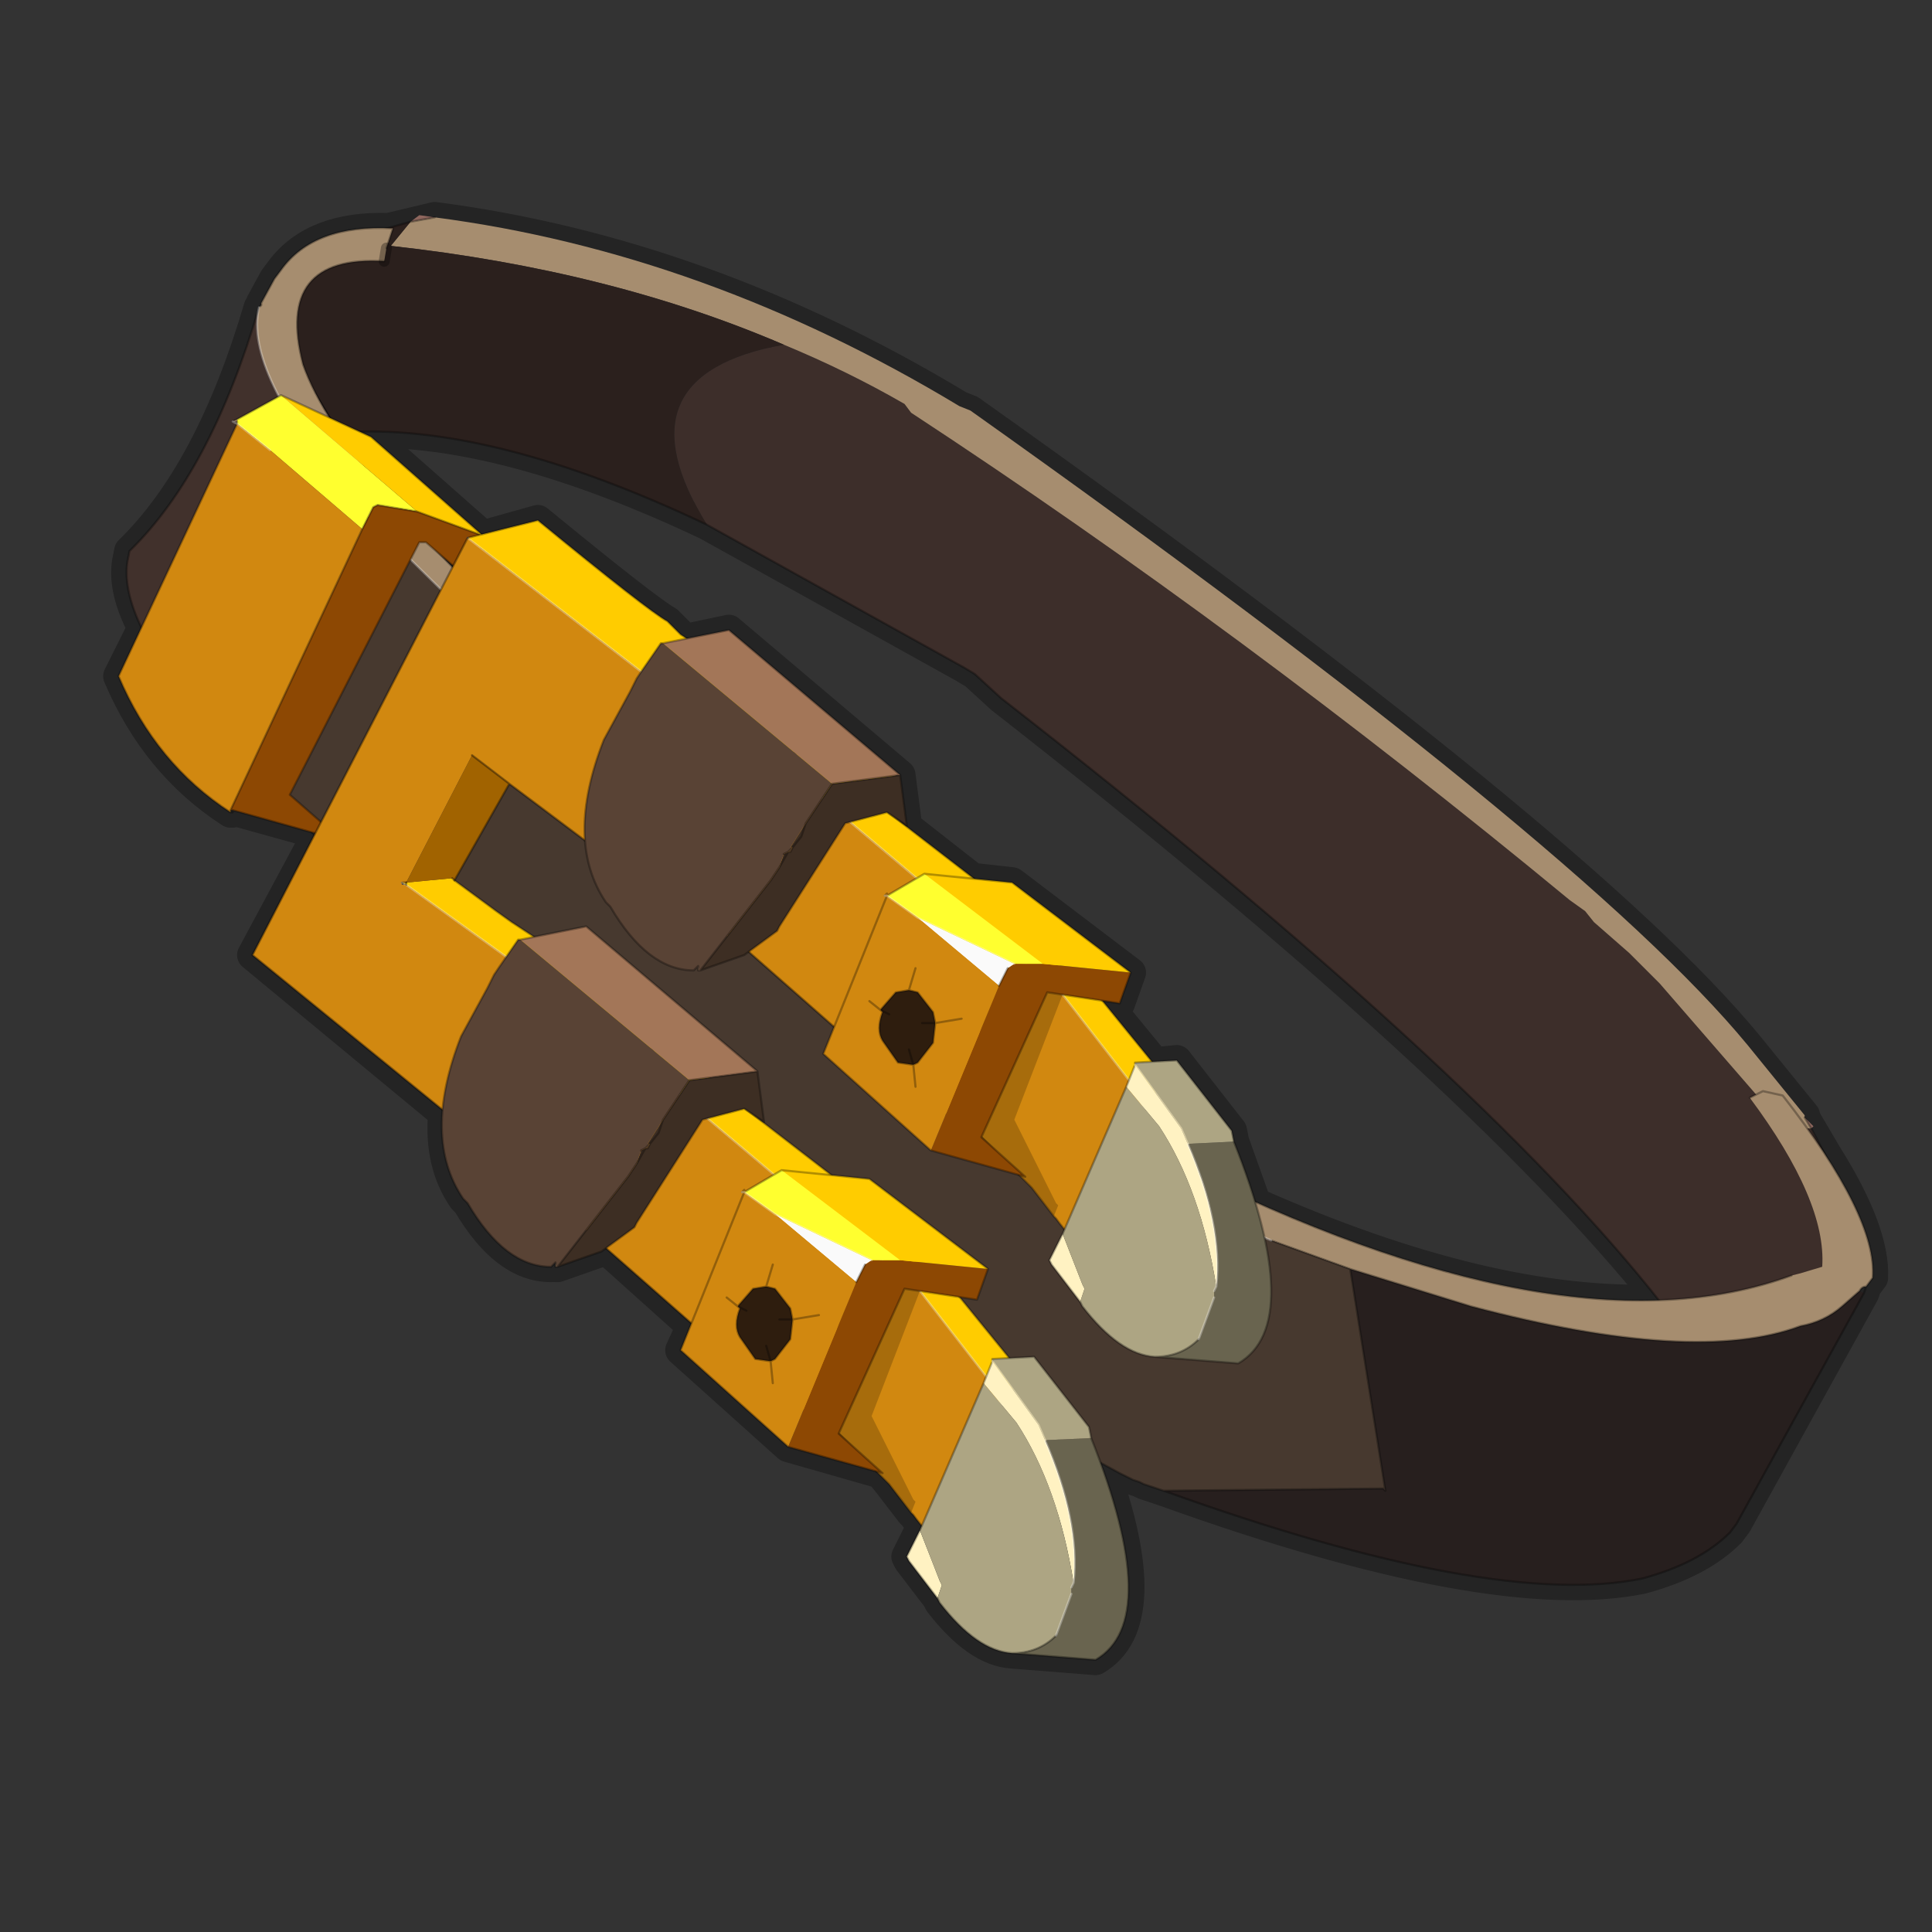 <?xml version="1.0" encoding="UTF-8" standalone="no"?>
<svg xmlns:xlink="http://www.w3.org/1999/xlink" height="440.0px" width="440.0px" xmlns="http://www.w3.org/2000/svg">
  <rect width="100%" height="100%" fill="#333333" stroke="none"/>
  <g transform="matrix(10.0, 0.0, 0.0, 10.0, 0.0, 0.0)">
    <use height="44.0" transform="matrix(1.0, 0.0, 0.0, 1.0, 0.0, 0.0)" width="44.0" xlink:href="#shape0"/>
  </g>
  <defs>
    <g id="shape0" transform="matrix(1.0, 0.0, 0.0, 1.0, 0.0, 0.0)">
      <path d="M44.0 44.0 L0.0 44.0 0.0 0.0 44.0 0.0 44.0 44.0" fill="#43adca" fill-opacity="0.0" fill-rule="evenodd" stroke="none"/>
      <path d="M6.15 10.25 L5.4 9.65 3.25 14.3 2.7 15.4 Q3.55 17.4 5.25 18.5 L5.25 18.45 8.5 11.55 8.6 11.5 9.5 11.65 10.95 12.2 11.0 12.2 8.45 9.95 8.2 9.85 7.55 9.55 6.4 9.0 6.35 9.05 5.3 9.6 5.4 9.6 5.4 9.65 5.3 9.6 M5.25 18.45 L5.3 18.45 7.1 18.95 7.2 19.0 7.35 18.75 6.6 18.1 9.35 12.75 9.55 12.35 9.7 12.35 10.05 12.65 10.35 12.9 10.65 12.25 10.95 12.2 M9.35 12.75 L10.05 13.45 10.3 12.95 10.05 12.65 M10.3 12.95 L10.35 12.9 M10.65 12.25 L10.95 12.5 14.6 15.35 14.6 15.3 15.05 14.65 15.1 14.65 15.65 14.55 15.5 14.45 15.2 14.15 Q14.75 13.9 12.25 11.85 L11.0 12.2 M10.35 20.05 L11.3 20.75 11.65 21.0 12.15 21.35 13.35 21.1 17.25 24.4 17.4 25.55 17.05 25.3 18.9 26.75 19.8 26.85 22.5 28.9 22.25 29.6 21.9 29.55 23.05 30.95 23.55 30.9 24.8 32.5 24.85 32.75 25.1 33.35 25.5 33.55 25.8 33.7 25.95 33.75 26.05 33.8 26.5 33.95 31.5 33.9 31.55 33.95 30.75 28.9 28.95 28.25 28.8 28.2 Q29.3 30.4 28.2 31.05 L26.3 30.9 Q25.5 30.85 24.65 29.75 L24.6 29.65 23.95 28.8 23.9 28.7 24.25 28.0 24.05 27.75 24.0 27.7 23.5 27.05 23.3 26.8 21.2 26.2 18.75 24.0 19.0 23.45 17.05 21.7 16.95 21.75 15.95 22.1 15.9 22.1 15.9 22.0 15.8 22.1 Q14.75 22.1 13.9 20.65 L13.8 20.55 Q13.4 19.95 13.35 19.2 L11.6 17.85 10.35 20.05 M13.35 19.2 Q13.25 18.15 13.75 16.85 L14.35 15.75 14.45 15.55 14.5 15.45 14.6 15.35 M10.75 17.2 L11.6 17.85 M15.65 14.55 L16.6 14.35 20.5 17.65 20.65 18.8 20.3 18.55 22.15 20.0 23.05 20.1 25.75 22.15 25.5 22.85 25.15 22.8 26.3 24.2 26.8 24.15 28.05 25.75 28.1 26.0 28.6 27.4 Q33.9 29.75 37.8 29.6 33.55 24.3 22.8 15.9 L22.2 15.35 21.95 15.2 16.1 11.95 Q11.45 9.75 8.2 9.85 M18.05 19.3 L17.95 19.4 18.0 19.4 18.05 19.3 18.25 19.05 18.35 18.75 18.95 17.85 20.4 17.7 20.5 17.65 M15.95 22.1 L16.6 21.4 16.65 21.35 17.55 20.05 17.75 19.75 17.95 19.4 M17.85 7.85 Q19.3 8.45 20.6 9.2 L20.75 9.4 Q28.3 14.35 35.75 20.5 L36.1 20.75 36.3 21.0 37.1 21.7 37.8 22.4 40.0 24.95 40.15 24.85 40.6 24.95 41.15 25.7 41.6 26.3 41.1 25.45 41.1 25.4 39.8 23.8 Q36.05 19.25 22.1 9.35 L21.85 9.25 Q16.05 5.75 9.9 4.95 L8.85 5.2 8.95 5.2 8.8 5.65 8.75 5.95 Q6.25 5.8 6.9 8.3 L7.25 9.1 7.55 9.55 M19.0 23.45 L20.2 20.4 20.15 20.4 20.2 20.35 20.2 20.4 20.85 20.05 19.3 18.75 19.25 18.75 17.75 21.1 17.7 21.2 17.05 21.7 M20.85 20.05 L21.05 19.9 22.15 20.0 M20.3 18.55 L20.2 18.5 19.3 18.75 M25.15 22.8 L24.2 22.65 25.75 24.6 25.85 24.25 25.85 24.2 26.3 24.2 M25.85 24.25 L26.4 24.9 26.9 25.7 27.05 26.05 27.25 26.55 27.35 26.8 27.6 27.55 27.7 29.3 M21.0 23.3 L21.3 23.3 21.25 23.05 20.9 22.6 20.7 22.55 20.4 22.6 20.05 23.0 20.1 23.05 Q19.95 23.45 20.1 23.7 L20.45 24.2 20.8 24.25 20.7 23.9 M20.05 23.0 L19.8 22.8 M20.7 22.55 L20.85 22.05 M20.2 20.4 L20.9 20.9 23.1 21.95 M21.9 23.2 L21.3 23.3 21.25 23.75 20.9 24.2 20.8 24.25 20.85 24.75 M22.35 25.9 L23.05 26.55 22.35 25.9 M23.05 30.95 L22.6 30.95 22.6 31.0 23.15 31.65 23.65 32.45 23.8 32.8 23.95 33.2 Q24.6 34.8 24.45 36.05 M21.9 29.55 L20.95 29.4 22.5 31.35 22.6 31.0 M28.8 28.2 L28.6 27.4 M27.65 29.55 L27.3 30.5 Q26.9 30.9 26.3 30.9 M24.25 28.0 L25.75 24.6 M16.0 25.5 L14.5 27.85 14.45 27.95 13.8 28.45 15.75 30.2 16.95 27.15 16.9 27.15 16.95 27.1 16.95 27.15 Q17.25 26.95 17.6 26.8 L16.05 25.5 16.0 25.5 M14.8 26.05 L14.7 26.15 14.75 26.15 14.8 26.05 15.0 25.8 15.1 25.5 15.7 24.6 17.25 24.4 M17.05 25.3 L16.95 25.25 16.05 25.5 M12.15 21.35 L11.85 21.4 11.8 21.4 11.5 21.85 11.35 22.05 11.25 22.2 11.2 22.3 11.1 22.5 10.5 23.6 Q10.15 24.55 10.1 25.35 10.0 26.5 10.55 27.3 L10.65 27.4 Q11.5 28.85 12.55 28.85 L12.65 28.75 12.65 28.85 12.7 28.85 13.4 28.1 14.3 26.8 14.5 26.5 14.7 26.15 M9.25 20.15 L9.15 20.1 9.25 20.1 9.25 20.15 11.5 21.85 M13.8 28.45 L13.7 28.5 12.7 28.85 M17.6 26.8 L17.8 26.65 18.9 26.75 M16.95 27.15 L17.65 27.65 19.7 28.8 M16.55 29.55 L16.8 29.75 17.15 29.35 17.45 29.3 17.6 28.8 M17.75 30.05 L18.05 30.05 18.0 29.8 17.65 29.35 17.45 29.3 M25.1 33.35 Q26.4 36.95 24.95 37.8 L23.05 37.65 Q22.25 37.6 21.4 36.5 L21.35 36.4 20.7 35.55 20.65 35.45 21.0 34.75 20.8 34.5 20.75 34.45 20.25 33.8 20.05 33.55 17.95 32.95 15.5 30.75 15.75 30.2 M18.05 30.05 L18.65 29.95 M18.05 30.05 L18.0 30.5 17.65 30.95 17.55 31.0 17.6 31.5 M16.8 29.75 L16.85 29.8 Q16.7 30.2 16.85 30.45 L17.2 30.95 17.55 31.0 17.45 30.65 M19.1 32.65 L19.85 33.3 19.1 32.65 M24.4 36.3 L24.05 37.25 Q23.65 37.65 23.05 37.65 M21.0 34.75 L22.5 31.35 M26.5 33.95 Q34.0 36.65 37.4 35.95 38.7 35.6 39.4 34.9 L39.55 34.7 42.45 29.45 42.5 29.3 Q42.4 29.3 42.35 29.4 L41.95 29.75 Q41.55 30.1 41.0 30.2 38.6 31.1 33.5 29.75 L30.75 28.9 M42.5 29.3 L42.65 29.1 Q42.7 28.05 41.6 26.3 M40.8 29.05 L37.8 29.6 M8.85 5.2 Q7.15 5.15 6.4 6.15 L6.25 6.35 5.95 6.9 5.95 6.95 5.9 7.0 Q5.7 7.8 6.35 9.05 M3.25 14.3 Q2.8 13.45 2.9 12.8 L2.95 12.55 Q4.8 10.75 5.9 7.0 M5.25 18.45 L5.3 18.5 5.25 18.5 M7.1 18.95 L7.2 19.05 7.2 19.0 M10.1 25.35 L5.75 21.75 7.2 19.05 M7.35 18.75 L10.05 13.45" fill="none" stroke="#000000" stroke-linecap="round" stroke-linejoin="round" stroke-opacity="0.302" stroke-width="0.7"/>
      <path d="M9.35 5.05 L9.55 4.9 9.9 4.95 9.35 5.05 M41.1 25.45 L41.3 25.65 41.25 25.7 41.1 25.45" fill="#8f675e" fill-rule="evenodd" stroke="none"/>
      <path d="M41.25 25.7 L42.3 27.7 42.3 29.45 37.85 29.7 Q33.65 24.35 22.8 15.9 L22.2 15.35 21.95 15.2 16.1 11.95 Q14.0 8.55 17.85 7.85 19.3 8.45 20.6 9.2 L20.75 9.4 Q28.3 14.35 35.75 20.5 L36.1 20.75 36.3 21.0 37.1 21.7 37.8 22.4 40.1 25.05 Q41.1 26.25 41.15 26.7 L41.25 26.4 41.15 25.95 41.15 25.85 41.1 25.7 41.25 25.7 M7.75 9.85 L7.75 9.9 7.75 9.85" fill="#3d2e2a" fill-rule="evenodd" stroke="none"/>
      <path d="M41.25 25.7 L41.1 25.7 41.15 25.85 41.15 25.95 41.25 26.4 41.15 26.7 Q41.1 26.25 40.1 25.05 L37.8 22.4 37.1 21.7 36.3 21.0 36.1 20.75 35.75 20.5 Q28.3 14.35 20.75 9.4 L20.6 9.2 Q19.3 8.45 17.85 7.85 13.9 6.15 8.9 5.6 L9.35 5.05 9.9 4.95 Q16.05 5.75 21.85 9.25 L22.1 9.35 Q36.05 19.25 39.8 23.8 L41.1 25.4 41.1 25.45 41.25 25.7" fill="#a68d6f" fill-rule="evenodd" stroke="none"/>
      <path d="M17.85 7.85 Q14.0 8.55 16.1 11.95 11.15 9.6 7.75 9.85 L7.75 9.9 6.35 7.6 7.2 5.65 9.35 5.05 8.9 5.6 Q13.9 6.15 17.85 7.85" fill="#2b201d" fill-rule="evenodd" stroke="none"/>
      <path d="M16.1 11.95 L21.95 15.2 22.2 15.35 22.8 15.9 Q33.65 24.35 37.85 29.7 L42.3 29.45 42.3 27.7 41.25 25.7 41.1 25.45 M16.1 11.95 Q11.15 9.6 7.75 9.85 L7.75 9.9 6.35 7.6 7.2 5.65 9.35 5.05 M9.9 4.95 L9.35 5.05" fill="none" stroke="#000000" stroke-linecap="round" stroke-linejoin="round" stroke-opacity="0.302" stroke-width="0.05"/>
      <path d="M42.35 29.4 L42.45 29.45 39.55 34.7 39.4 34.9 Q38.7 35.6 37.4 35.95 34.0 36.65 26.5 33.95 L31.5 33.9 31.55 33.95 30.75 28.9 33.5 29.75 Q38.6 31.1 41.0 30.2 41.55 30.1 41.95 29.75 L42.35 29.4" fill="#271f1e" fill-rule="evenodd" stroke="none"/>
      <path d="M4.95 16.7 Q2.7 14.2 2.9 12.8 L2.95 12.55 Q4.8 10.75 5.9 7.0 5.55 8.45 7.95 11.3 L4.95 16.7" fill="#41312c" fill-rule="evenodd" stroke="none"/>
      <path d="M42.5 29.3 Q42.4 29.3 42.35 29.4 L41.95 29.75 Q41.55 30.1 41.0 30.2 38.6 31.1 33.5 29.75 L30.75 28.9 28.95 28.25 28.15 27.9 24.25 25.45 22.5 24.25 Q17.65 20.75 12.3 15.65 L8.8 12.2 8.4 11.8 8.2 11.55 7.95 11.3 Q5.55 8.45 5.9 7.0 L5.95 6.95 5.95 6.9 6.25 6.35 6.4 6.15 Q7.15 5.1 8.95 5.2 L8.8 5.65 8.75 5.95 Q6.25 5.8 6.9 8.3 7.75 10.75 13.15 15.65 L14.6 16.95 15.1 17.4 22.5 23.3 26.65 26.4 26.75 26.5 Q35.6 30.95 40.8 29.05 L41.0 29.0 41.5 28.85 Q41.6 27.35 39.85 25.0 L40.15 24.85 40.6 24.95 Q42.75 27.7 42.65 29.1 L42.5 29.3" fill="#a68d6f" fill-rule="evenodd" stroke="none"/>
      <path d="M26.5 33.95 L26.05 33.8 25.95 33.75 25.8 33.7 25.5 33.55 Q22.05 31.7 18.4 28.95 L18.05 28.7 Q13.4 25.15 8.25 20.1 L5.85 17.7 5.4 17.25 5.2 17.05 5.0 16.8 4.95 16.7 7.95 11.3 8.2 11.55 8.4 11.8 8.8 12.2 12.3 15.65 Q17.65 20.75 22.5 24.25 L24.25 25.45 28.15 27.9 28.95 28.25 30.75 28.9 31.55 33.95 31.5 33.9 26.5 33.95" fill="#47392f" fill-rule="evenodd" stroke="none"/>
      <path d="M42.45 29.45 L42.5 29.3 Q42.4 29.3 42.35 29.4 M42.45 29.45 L39.55 34.7 39.4 34.9 Q38.7 35.6 37.4 35.95 34.0 36.65 26.5 33.95 L26.05 33.8 25.95 33.75 25.8 33.7 25.5 33.55 Q22.05 31.7 18.4 28.95 L18.05 28.7 Q13.4 25.15 8.25 20.1 L5.85 17.7 5.4 17.25 M5.2 17.05 L5.0 16.8 4.95 16.7 Q2.7 14.2 2.9 12.8 L2.95 12.55 Q4.8 10.75 5.9 7.0 L5.95 6.95 5.95 6.9 6.25 6.35 6.4 6.15 Q7.15 5.1 8.95 5.2 L8.8 5.65 M8.75 5.95 Q6.25 5.8 6.9 8.3 7.75 10.75 13.15 15.65 L14.6 16.95 15.1 17.4 22.5 23.3 26.65 26.4 26.75 26.5 Q35.6 30.95 40.8 29.05 M39.85 25.0 L40.15 24.85 40.6 24.95 Q42.75 27.7 42.65 29.1 L42.5 29.3 M8.2 11.55 L8.4 11.8 8.8 12.2 M28.95 28.25 L30.75 28.9 33.5 29.75 Q38.6 31.1 41.0 30.2 41.55 30.1 41.95 29.75 L42.35 29.4 M7.95 11.3 L4.95 16.7 M26.05 33.8 L25.95 33.75 M30.75 28.9 L31.55 33.95 31.5 33.9 26.5 33.95" fill="none" stroke="#000000" stroke-linecap="round" stroke-linejoin="round" stroke-opacity="0.302" stroke-width="0.05"/>
      <path d="M8.8 12.2 L12.3 15.65 Q17.65 20.75 22.5 24.25 L24.25 25.45 28.15 27.9 28.95 28.25 M7.95 11.3 L8.2 11.55 M5.9 7.0 Q5.55 8.45 7.95 11.3" fill="none" stroke="#ffffff" stroke-linecap="round" stroke-linejoin="round" stroke-opacity="0.302" stroke-width="0.05"/>
      <path d="M8.8 5.65 L8.75 5.95" fill="none" stroke="#000000" stroke-linecap="round" stroke-linejoin="round" stroke-opacity="0.302" stroke-width="0.25"/>
      <path d="M6.4 9.0 L9.5 11.65 8.6 11.5 8.5 11.55 8.25 12.05 6.15 10.25 5.4 9.65 5.4 9.6 5.4 9.55 6.4 9.0" fill="#ffff2f" fill-rule="evenodd" stroke="none"/>
      <path d="M9.5 11.65 L11.0 12.2 10.8 13.3 9.7 12.35 9.55 12.35 6.6 18.1 7.8 19.15 5.3 18.45 5.25 18.45 8.25 12.05 8.5 11.55 8.6 11.5 9.5 11.65" fill="#8d4803" fill-rule="evenodd" stroke="none"/>
      <path d="M6.4 9.0 L8.45 9.95 11.0 12.2 9.5 11.65 6.4 9.0" fill="#ffcc00" fill-rule="evenodd" stroke="none"/>
      <path d="M5.25 18.5 Q3.55 17.4 2.7 15.4 L5.4 9.65 6.15 10.25 8.25 12.05 5.25 18.45 5.25 18.5" fill="#d18810" fill-rule="evenodd" stroke="none"/>
      <path d="M5.3 9.6 L5.4 9.55 5.4 9.6 5.3 9.6" fill="#d4b28e" fill-rule="evenodd" stroke="none"/>
      <path d="M11.0 12.2 L8.45 9.95 6.4 9.0 M9.5 11.65 L11.0 12.2 10.8 13.3 9.7 12.35 9.55 12.35 6.6 18.1 7.8 19.15 5.3 18.45 5.25 18.45 5.3 18.5 5.25 18.5 Q3.55 17.4 2.7 15.4 L5.4 9.65 M5.3 9.6 L5.4 9.55 6.4 9.0 M8.25 12.05 L8.5 11.55 8.6 11.5 9.5 11.65 M5.3 9.6 L5.4 9.6 5.4 9.65 M8.25 12.05 L5.25 18.45 5.25 18.5" fill="none" stroke="#000000" stroke-linecap="round" stroke-linejoin="round" stroke-opacity="0.302" stroke-width="0.05"/>
      <path d="M5.4 9.65 L5.3 9.6 M5.4 9.65 L6.15 10.25" fill="none" stroke="#ffffff" stroke-linecap="round" stroke-linejoin="round" stroke-opacity="0.302" stroke-width="0.05"/>
      <path d="M10.65 12.25 L12.25 11.85 Q14.75 13.9 15.2 14.15 L15.5 14.45 19.25 16.9 20.45 17.7 18.95 18.35 18.9 18.35 17.2 17.3 10.65 12.25 M10.35 20.05 L11.3 20.75 11.65 21.0 15.3 23.4 16.5 24.25 15.65 24.6 15.6 24.6 13.9 23.5 9.25 20.15 9.25 20.1 9.25 20.15 9.15 20.1 9.25 20.1 10.3 20.0 10.35 20.05" fill="#ffcc00" fill-rule="evenodd" stroke="none"/>
      <path d="M18.9 18.35 L17.25 21.75 15.2 20.55 11.6 17.85 10.75 17.2 9.25 20.1 9.15 20.1 9.15 20.15 9.25 20.15 13.9 23.5 15.6 24.6 13.9 28.05 11.95 26.8 5.75 21.75 10.65 12.25 17.2 17.3 18.9 18.35" fill="#d18810" fill-rule="evenodd" stroke="none"/>
      <path d="M11.6 17.85 L10.35 20.05 10.3 20.0 9.25 20.1 10.75 17.2 11.6 17.85" fill="#a16300" fill-rule="evenodd" stroke="none"/>
      <path d="M10.65 12.25 L17.2 17.3 18.9 18.35 M9.15 20.1 L9.25 20.15 13.9 23.5 15.6 24.6" fill="none" stroke="#ffffff" stroke-linecap="round" stroke-linejoin="round" stroke-opacity="0.302" stroke-width="0.05"/>
      <path d="M10.65 12.25 L12.25 11.85 Q14.75 13.9 15.2 14.15 L15.5 14.45 19.25 16.9 20.45 17.7 18.95 18.35 M18.9 18.35 L17.25 21.75 M10.35 20.05 L11.3 20.75 11.65 21.0 15.3 23.4 16.5 24.25 15.65 24.6 M15.6 24.6 L13.9 28.05 M9.25 20.1 L9.15 20.1 M10.3 20.0 L10.35 20.05" fill="none" stroke="#000000" stroke-linecap="round" stroke-linejoin="round" stroke-opacity="0.302" stroke-width="0.05"/>
      <path d="M17.25 21.75 L15.2 20.55 11.6 17.85 10.35 20.05 M13.9 28.05 L11.95 26.8 5.75 21.75 10.65 12.25 M9.25 20.15 L9.25 20.1 M10.75 17.2 L11.6 17.85" fill="none" stroke="#000000" stroke-linecap="round" stroke-linejoin="round" stroke-opacity="0.353" stroke-width="0.05"/>
      <path d="M20.35 28.9 L18.75 27.7 14.25 23.9 15.4 23.9 16.35 24.7 16.65 25.0 20.15 27.7 21.3 28.6 20.4 28.9 20.35 28.9" fill="#ffcc00" fill-rule="evenodd" stroke="none"/>
      <path d="M14.25 23.9 L18.75 27.7 20.35 28.9 18.4 32.2 16.5 30.8 12.35 27.15 14.25 23.9" fill="#d18810" fill-rule="evenodd" stroke="none"/>
      <path d="M14.25 23.9 L18.75 27.7 20.35 28.9" fill="none" stroke="#ffffff" stroke-linecap="round" stroke-linejoin="round" stroke-opacity="0.302" stroke-width="0.05"/>
      <path d="M20.4 28.9 L21.3 28.6 20.15 27.7 16.65 25.0 16.35 24.7 15.4 23.9 14.25 23.9 12.35 27.15 M18.4 32.2 L20.35 28.9" fill="none" stroke="#000000" stroke-linecap="round" stroke-linejoin="round" stroke-opacity="0.302" stroke-width="0.05"/>
      <path d="M12.35 27.15 L16.5 30.8 18.4 32.2" fill="none" stroke="#000000" stroke-linecap="round" stroke-linejoin="round" stroke-opacity="0.353" stroke-width="0.05"/>
      <path d="M12.7 28.85 L12.65 28.85 12.65 28.75 12.7 28.85" fill="#755a46" fill-rule="evenodd" stroke="none"/>
      <path d="M14.7 26.15 L14.8 26.05 14.75 26.15 14.7 26.15" fill="#634b3b" fill-rule="evenodd" stroke="none"/>
      <path d="M11.85 21.4 L13.35 21.1 17.25 24.4 15.7 24.6 11.85 21.4" fill="#a37658" fill-rule="evenodd" stroke="none"/>
      <path d="M17.25 24.4 L17.4 25.55 16.95 25.25 16.0 25.5 14.5 27.85 14.45 27.95 13.7 28.5 12.7 28.85 14.3 26.8 14.5 26.5 14.6 26.2 14.7 26.15 14.5 26.5 14.7 26.15 14.75 26.15 14.8 26.05 14.75 26.05 15.1 25.5 15.7 24.6 17.25 24.4 M15.1 25.5 L15.0 25.8 14.8 26.05 15.0 25.8 15.1 25.5" fill="#3d2e23" fill-rule="evenodd" stroke="none"/>
      <path d="M12.65 28.75 L12.55 28.85 Q11.5 28.85 10.65 27.4 L10.55 27.3 Q9.6 25.9 10.5 23.6 L11.1 22.5 11.2 22.3 11.25 22.2 11.35 22.05 11.8 21.4 11.85 21.4 15.7 24.6 15.1 25.5 14.75 26.05 14.8 26.05 14.7 26.15 14.6 26.2 14.5 26.5 14.3 26.8 12.7 28.85 12.65 28.75" fill="#594335" fill-rule="evenodd" stroke="none"/>
      <path d="M12.65 28.75 L12.55 28.85 Q11.5 28.85 10.65 27.4 L10.55 27.3 Q9.6 25.9 10.5 23.6 L11.1 22.5 11.2 22.3 11.25 22.2 11.35 22.05 11.8 21.4 11.85 21.4 13.35 21.1 17.25 24.4 17.4 25.55 16.95 25.25 16.0 25.5 14.5 27.85 14.45 27.95 13.7 28.5 12.7 28.85 12.65 28.85 12.65 28.75 M12.7 28.85 L14.3 26.8 14.5 26.5 14.7 26.15 14.75 26.15 14.8 26.05 15.0 25.8 15.1 25.5 15.7 24.6 17.25 24.4 M14.6 26.2 L14.7 26.15 14.8 26.05" fill="none" stroke="#000000" stroke-linecap="round" stroke-linejoin="round" stroke-opacity="0.302" stroke-width="0.05"/>
      <path d="M23.45 31.65 Q24.75 34.8 23.55 35.55 L22.1 35.45 22.85 35.15 Q23.6 33.8 22.65 31.65 L23.45 31.65" fill="#47392f" fill-rule="evenodd" stroke="none"/>
      <path d="M22.1 35.45 L22.05 35.4 Q21.45 35.4 20.8 34.5 L20.75 34.45 20.25 33.8 18.95 32.5 19.1 30.15 19.5 29.05 19.5 29.0 20.35 29.0 20.55 28.95 20.55 29.0 20.95 29.4 22.5 31.4 22.65 31.65 Q23.6 33.8 22.85 35.15 L22.1 35.45" fill="#d18810" fill-rule="evenodd" stroke="none"/>
      <path d="M20.55 28.9 L20.7 28.9 21.2 28.85 21.45 29.1 21.7 29.35 23.45 31.5 23.45 31.65 22.65 31.65 22.5 31.4 20.95 29.4 20.55 29.0 20.55 28.95 20.55 28.9" fill="#ffcc00" fill-rule="evenodd" stroke="none"/>
      <path d="M22.1 35.45 L22.05 35.4 Q21.45 35.4 20.8 34.5 L20.75 34.45 20.25 33.8 18.95 32.5 19.1 30.15 19.5 29.05 19.5 29.0 20.35 29.0 20.55 28.9 20.7 28.9 21.2 28.85 21.45 29.1 21.7 29.35 23.45 31.5 23.45 31.65 Q24.75 34.8 23.55 35.55 L22.1 35.45 22.85 35.15 M20.55 29.0 L20.55 28.95 20.35 29.0 M20.55 28.95 L20.55 28.9 M22.65 31.65 L23.45 31.65" fill="none" stroke="#000000" stroke-linecap="round" stroke-linejoin="round" stroke-opacity="0.302" stroke-width="0.05"/>
      <path d="M22.85 35.15 Q23.6 33.8 22.65 31.65 L22.5 31.4 20.95 29.4 20.55 29.0" fill="none" stroke="#ffffff" stroke-linecap="round" stroke-linejoin="round" stroke-opacity="0.302" stroke-width="0.05"/>
      <path d="M23.8 32.8 L24.85 32.75 Q26.5 36.9 24.95 37.8 L23.05 37.65 Q23.65 37.65 24.05 37.25 L24.4 36.3 24.4 36.15 24.45 36.05 Q24.6 34.65 23.8 32.8" fill="#69644f" fill-rule="evenodd" stroke="none"/>
      <path d="M22.6 31.0 L23.65 32.45 23.8 32.8 Q24.6 34.65 24.45 36.05 24.1 33.85 23.15 32.4 L22.4 31.5 22.6 31.0 M21.35 36.4 L20.7 35.55 20.65 35.45 20.95 34.85 21.4 36.0 21.45 36.1 21.35 36.4" fill="#fff2c2" fill-rule="evenodd" stroke="none"/>
      <path d="M22.6 31.0 L22.6 30.95 23.55 30.9 24.8 32.5 24.85 32.75 23.8 32.8 23.65 32.45 22.6 31.0 M23.05 37.65 Q22.25 37.6 21.4 36.5 L21.35 36.4 21.45 36.1 21.4 36.0 20.95 34.85 22.4 31.5 23.15 32.4 Q24.1 33.85 24.45 36.05 L24.4 36.15 24.4 36.3 24.05 37.25 Q23.65 37.65 23.05 37.65" fill="#ada583" fill-rule="evenodd" stroke="none"/>
      <path d="M24.85 32.75 L24.8 32.5 23.55 30.9 22.6 30.95 22.6 31.0 M24.85 32.75 Q26.5 36.9 24.95 37.8 L23.05 37.65 Q22.25 37.6 21.4 36.5 L21.35 36.4 20.7 35.55 20.65 35.45 20.95 34.85 22.4 31.5 22.6 31.0 M24.05 37.25 Q23.65 37.65 23.05 37.65" fill="none" stroke="#000000" stroke-linecap="round" stroke-linejoin="round" stroke-opacity="0.302" stroke-width="0.05"/>
      <path d="M24.4 36.3 L24.05 37.25 M24.45 36.05 L24.4 36.15 M24.45 36.05 Q24.6 34.65 23.8 32.8" fill="none" stroke="#ffffff" stroke-linecap="round" stroke-linejoin="round" stroke-opacity="0.302" stroke-width="0.05"/>
      <path d="M22.6 31.0 L23.65 32.45 23.8 32.8" fill="none" stroke="#fff2c2" stroke-linecap="round" stroke-linejoin="round" stroke-opacity="0.502" stroke-width="0.05"/>
      <path d="M20.55 28.95 L20.55 29.0 20.95 29.4 19.85 32.25 20.8 34.15 20.85 34.2 20.75 34.45 20.25 33.8 18.95 32.5 19.1 30.15 19.5 29.05 19.5 29.0 20.35 29.0 20.55 28.95" fill="#472c05" fill-opacity="0.302" fill-rule="evenodd" stroke="none"/>
      <path d="M22.5 28.9 L22.25 29.6 20.6 29.35 19.1 32.65 20.1 33.55 17.95 32.95 19.5 29.2 19.7 28.8 19.85 28.7 20.5 28.7 22.5 28.9" fill="#8d4803" fill-rule="evenodd" stroke="none"/>
      <path d="M17.8 26.65 L19.8 26.85 22.5 28.9 20.5 28.7 17.8 26.65" fill="#ffcc00" fill-rule="evenodd" stroke="none"/>
      <path d="M17.65 27.65 L19.85 28.7 19.7 28.8 19.5 29.2 17.65 27.65" fill="#fafafa" fill-rule="evenodd" stroke="none"/>
      <path d="M16.95 27.15 L17.8 26.65 20.5 28.7 19.85 28.7 17.65 27.65 16.95 27.15" fill="#ffff2f" fill-rule="evenodd" stroke="none"/>
      <path d="M17.95 32.95 L15.5 30.75 16.95 27.15 17.65 27.65 19.5 29.2 17.95 32.95" fill="#d18810" fill-rule="evenodd" stroke="none"/>
      <path d="M16.9 27.15 L16.95 27.1 16.95 27.15 17.8 26.65 19.8 26.85 22.5 28.9 22.25 29.6 20.6 29.35 19.1 32.65 20.1 33.55 17.95 32.95 15.5 30.75 16.95 27.15 M19.7 28.8 L19.5 29.2" fill="none" stroke="#000000" stroke-linecap="round" stroke-linejoin="round" stroke-opacity="0.302" stroke-width="0.05"/>
      <path d="M16.95 27.15 L16.9 27.15 M16.95 27.15 L17.65 27.65 19.85 28.7" fill="none" stroke="#ffffff" stroke-linecap="round" stroke-linejoin="round" stroke-opacity="0.302" stroke-width="0.05"/>
      <path d="M16.8 29.75 L17.15 29.35 17.45 29.3 17.65 29.35 18.0 29.8 18.05 30.05 18.0 30.5 17.65 30.95 17.55 31.0 17.2 30.95 16.85 30.45 Q16.7 30.2 16.85 29.8 L16.8 29.75 17.0 29.85 16.8 29.75 M17.45 30.65 L17.55 31.0 17.45 30.65 M18.05 30.05 L17.75 30.05 18.05 30.05" fill="#2e1d0e" fill-rule="evenodd" stroke="none"/>
      <path d="M18.05 30.05 L18.0 29.8 17.65 29.35 17.45 29.3 17.15 29.35 16.8 29.75 17.0 29.85 M17.45 29.3 L17.6 28.8 M16.8 29.75 L16.55 29.55 M16.8 29.75 L16.85 29.8 Q16.7 30.2 16.85 30.45 L17.2 30.95 17.55 31.0 17.45 30.65 M18.05 30.05 L18.65 29.95 M18.05 30.05 L18.0 30.5 17.65 30.95 17.55 31.0 17.6 31.5 M17.75 30.05 L18.05 30.05 Z" fill="none" stroke="#000000" stroke-linecap="round" stroke-linejoin="round" stroke-opacity="0.302" stroke-width="0.05"/>
      <path d="M23.65 22.15 L23.6 22.15 22.0 20.95 17.5 17.15 18.65 17.15 19.6 17.95 19.9 18.25 23.4 20.95 24.55 21.85 23.65 22.15" fill="#ffcc00" fill-rule="evenodd" stroke="none"/>
      <path d="M17.5 17.15 L22.0 20.95 23.6 22.15 21.65 25.45 19.75 24.05 15.6 20.4 17.5 17.15" fill="#d18810" fill-rule="evenodd" stroke="none"/>
      <path d="M17.5 17.15 L22.0 20.95 23.6 22.15" fill="none" stroke="#ffffff" stroke-linecap="round" stroke-linejoin="round" stroke-opacity="0.302" stroke-width="0.05"/>
      <path d="M23.65 22.15 L24.55 21.85 23.4 20.95 19.9 18.25 19.6 17.95 18.65 17.15 17.5 17.15 M23.6 22.15 L21.65 25.45 M15.6 20.4 L17.5 17.15" fill="none" stroke="#000000" stroke-linecap="round" stroke-linejoin="round" stroke-opacity="0.302" stroke-width="0.05"/>
      <path d="M21.65 25.45 L19.75 24.05 15.6 20.4" fill="none" stroke="#000000" stroke-linecap="round" stroke-linejoin="round" stroke-opacity="0.353" stroke-width="0.05"/>
      <path d="M15.95 22.1 L15.9 22.1 15.9 22.0 15.95 22.1" fill="#755a46" fill-rule="evenodd" stroke="none"/>
      <path d="M17.95 19.4 L18.05 19.3 18.0 19.4 17.95 19.4" fill="#634b3b" fill-rule="evenodd" stroke="none"/>
      <path d="M15.1 14.65 L16.6 14.35 20.5 17.65 18.95 17.85 15.1 14.65" fill="#a37658" fill-rule="evenodd" stroke="none"/>
      <path d="M20.5 17.65 L20.65 18.8 20.2 18.5 19.25 18.75 17.75 21.1 17.7 21.2 16.95 21.75 15.95 22.1 17.55 20.05 17.75 19.75 17.85 19.45 17.95 19.4 18.0 19.4 18.05 19.3 18.0 19.3 18.35 18.75 18.95 17.85 20.5 17.65 M18.35 18.75 L18.25 19.05 18.05 19.3 18.25 19.05 18.35 18.75 M17.95 19.4 L17.75 19.75 17.95 19.4" fill="#3d2e23" fill-rule="evenodd" stroke="none"/>
      <path d="M15.9 22.0 L15.8 22.1 Q14.75 22.1 13.9 20.65 L13.8 20.55 Q12.85 19.15 13.75 16.85 L14.35 15.75 14.45 15.55 14.5 15.45 14.6 15.3 15.05 14.65 15.1 14.65 18.95 17.85 18.35 18.75 18.0 19.3 18.05 19.3 17.95 19.4 17.85 19.45 17.75 19.75 17.55 20.05 15.95 22.1 15.9 22.0" fill="#594335" fill-rule="evenodd" stroke="none"/>
      <path d="M15.9 22.0 L15.8 22.1 Q14.75 22.1 13.9 20.65 L13.8 20.55 Q12.85 19.15 13.75 16.85 L14.35 15.75 14.45 15.55 14.5 15.45 14.6 15.3 15.05 14.65 15.1 14.65 16.6 14.35 20.5 17.65 20.65 18.8 20.2 18.5 19.25 18.75 17.75 21.1 17.7 21.2 16.95 21.75 15.95 22.1 15.9 22.1 15.9 22.0 M15.95 22.1 L17.55 20.05 17.75 19.75 17.95 19.4 18.05 19.3 18.25 19.05 18.35 18.75 18.95 17.85 20.5 17.65 M17.85 19.45 L17.95 19.4 18.0 19.4 18.05 19.3" fill="none" stroke="#000000" stroke-linecap="round" stroke-linejoin="round" stroke-opacity="0.302" stroke-width="0.05"/>
      <path d="M26.7 24.9 Q28.0 28.05 26.8 28.8 L25.35 28.7 26.1 28.4 Q26.85 27.05 25.9 24.9 L26.7 24.9" fill="#47392f" fill-rule="evenodd" stroke="none"/>
      <path d="M25.35 28.7 L25.3 28.65 Q24.7 28.65 24.05 27.75 L24.0 27.7 23.5 27.05 22.2 25.75 22.35 23.4 22.75 22.3 22.75 22.25 23.6 22.25 23.8 22.2 23.8 22.25 24.2 22.65 25.75 24.65 25.9 24.9 Q26.85 27.05 26.1 28.4 L25.35 28.7" fill="#d18810" fill-rule="evenodd" stroke="none"/>
      <path d="M23.8 22.15 L23.95 22.15 24.45 22.1 24.7 22.35 24.95 22.6 26.7 24.75 26.7 24.9 25.9 24.9 25.75 24.65 24.2 22.65 23.8 22.25 23.8 22.2 23.8 22.15" fill="#ffcc00" fill-rule="evenodd" stroke="none"/>
      <path d="M25.35 28.7 L25.3 28.65 Q24.7 28.65 24.05 27.75 L24.0 27.7 23.5 27.05 22.2 25.75 22.35 23.4 22.75 22.3 22.75 22.25 23.6 22.25 23.8 22.15 23.95 22.15 24.45 22.1 24.7 22.35 24.95 22.6 26.7 24.75 26.7 24.9 Q28.0 28.05 26.8 28.8 L25.35 28.7 26.1 28.4 M23.8 22.25 L23.8 22.2 23.6 22.25 M23.8 22.2 L23.8 22.15 M25.9 24.9 L26.7 24.9" fill="none" stroke="#000000" stroke-linecap="round" stroke-linejoin="round" stroke-opacity="0.302" stroke-width="0.05"/>
      <path d="M26.1 28.4 Q26.85 27.05 25.9 24.9 L25.75 24.65 24.2 22.65 23.8 22.25" fill="none" stroke="#ffffff" stroke-linecap="round" stroke-linejoin="round" stroke-opacity="0.302" stroke-width="0.05"/>
      <path d="M27.05 26.05 L28.1 26.0 Q29.75 30.15 28.2 31.05 L26.3 30.9 Q26.9 30.9 27.3 30.5 L27.65 29.55 27.65 29.4 27.7 29.3 Q27.85 27.9 27.05 26.05" fill="#69644f" fill-rule="evenodd" stroke="none"/>
      <path d="M25.85 24.25 L26.9 25.7 27.05 26.05 Q27.85 27.9 27.7 29.3 27.35 27.1 26.4 25.65 L25.65 24.75 25.85 24.25 M24.6 29.65 L23.95 28.8 23.9 28.7 24.2 28.1 24.65 29.25 24.7 29.35 24.6 29.65" fill="#fff2c2" fill-rule="evenodd" stroke="none"/>
      <path d="M25.85 24.25 L25.85 24.2 26.8 24.15 28.05 25.75 28.1 26.0 27.05 26.05 26.9 25.7 25.85 24.25 M26.3 30.9 Q25.5 30.85 24.65 29.75 L24.6 29.65 24.7 29.35 24.65 29.25 24.2 28.1 25.65 24.75 26.4 25.65 Q27.35 27.1 27.7 29.3 L27.65 29.4 27.65 29.55 27.3 30.5 Q26.9 30.9 26.3 30.9" fill="#ada583" fill-rule="evenodd" stroke="none"/>
      <path d="M28.1 26.0 L28.05 25.75 26.8 24.15 25.85 24.2 25.85 24.25 M28.1 26.0 Q29.75 30.15 28.2 31.05 L26.3 30.9 Q25.5 30.85 24.65 29.75 L24.6 29.65 23.95 28.8 23.9 28.7 24.2 28.1 25.65 24.75 25.85 24.25 M27.3 30.5 Q26.9 30.9 26.3 30.9" fill="none" stroke="#000000" stroke-linecap="round" stroke-linejoin="round" stroke-opacity="0.302" stroke-width="0.05"/>
      <path d="M27.65 29.55 L27.3 30.5 M27.7 29.3 L27.65 29.4 M27.7 29.3 Q27.85 27.9 27.05 26.05" fill="none" stroke="#ffffff" stroke-linecap="round" stroke-linejoin="round" stroke-opacity="0.302" stroke-width="0.05"/>
      <path d="M25.85 24.25 L26.9 25.7 27.05 26.05" fill="none" stroke="#fff2c2" stroke-linecap="round" stroke-linejoin="round" stroke-opacity="0.502" stroke-width="0.05"/>
      <path d="M23.8 22.2 L23.8 22.25 24.2 22.65 23.1 25.5 24.05 27.4 24.1 27.45 24.0 27.7 23.5 27.05 22.2 25.75 22.35 23.4 22.75 22.3 22.75 22.25 23.6 22.25 23.8 22.2" fill="#472c05" fill-opacity="0.302" fill-rule="evenodd" stroke="none"/>
      <path d="M25.75 22.15 L25.5 22.85 23.85 22.6 22.35 25.9 23.35 26.8 21.2 26.2 22.75 22.45 22.95 22.05 23.1 21.95 23.75 21.95 25.75 22.15" fill="#8d4803" fill-rule="evenodd" stroke="none"/>
      <path d="M21.05 19.9 L23.05 20.1 25.75 22.15 23.75 21.95 21.05 19.9" fill="#ffcc00" fill-rule="evenodd" stroke="none"/>
      <path d="M20.9 20.9 L23.1 21.95 22.95 22.05 22.75 22.45 20.9 20.9" fill="#fafafa" fill-rule="evenodd" stroke="none"/>
      <path d="M20.2 20.4 L21.05 19.9 23.75 21.95 23.1 21.95 20.9 20.9 20.2 20.4" fill="#ffff2f" fill-rule="evenodd" stroke="none"/>
      <path d="M21.2 26.2 L18.75 24.0 20.2 20.4 20.9 20.9 22.75 22.45 21.2 26.2" fill="#d18810" fill-rule="evenodd" stroke="none"/>
      <path d="M20.15 20.4 L20.2 20.35 20.2 20.4 21.05 19.9 23.05 20.1 25.75 22.15 25.5 22.85 23.85 22.6 22.35 25.9 23.35 26.8 21.2 26.2 18.75 24.0 20.2 20.4 M22.95 22.05 L22.75 22.45" fill="none" stroke="#000000" stroke-linecap="round" stroke-linejoin="round" stroke-opacity="0.302" stroke-width="0.05"/>
      <path d="M20.2 20.4 L20.15 20.4 M20.2 20.4 L20.9 20.9 23.1 21.95" fill="none" stroke="#ffffff" stroke-linecap="round" stroke-linejoin="round" stroke-opacity="0.302" stroke-width="0.05"/>
      <path d="M20.05 23.0 L20.4 22.6 20.7 22.55 20.9 22.6 21.25 23.05 21.3 23.3 21.25 23.75 20.9 24.2 20.8 24.25 20.45 24.2 20.1 23.7 Q19.95 23.45 20.1 23.05 L20.05 23.0 20.25 23.1 20.05 23.0 M20.7 23.9 L20.8 24.25 20.7 23.9 M21.3 23.3 L21.0 23.3 21.3 23.3" fill="#2e1d0e" fill-rule="evenodd" stroke="none"/>
      <path d="M21.3 23.3 L21.25 23.05 20.9 22.6 20.7 22.55 20.4 22.6 20.05 23.0 20.25 23.1 M20.7 22.55 L20.85 22.05 M20.05 23.0 L19.8 22.8 M20.05 23.0 L20.1 23.05 Q19.95 23.45 20.1 23.7 L20.45 24.2 20.8 24.25 20.7 23.9 M21.3 23.3 L21.25 23.75 20.9 24.2 20.8 24.25 20.85 24.75 M21.0 23.3 L21.3 23.3 21.9 23.2" fill="none" stroke="#000000" stroke-linecap="round" stroke-linejoin="round" stroke-opacity="0.302" stroke-width="0.05"/>
    </g>
  </defs>
</svg>
